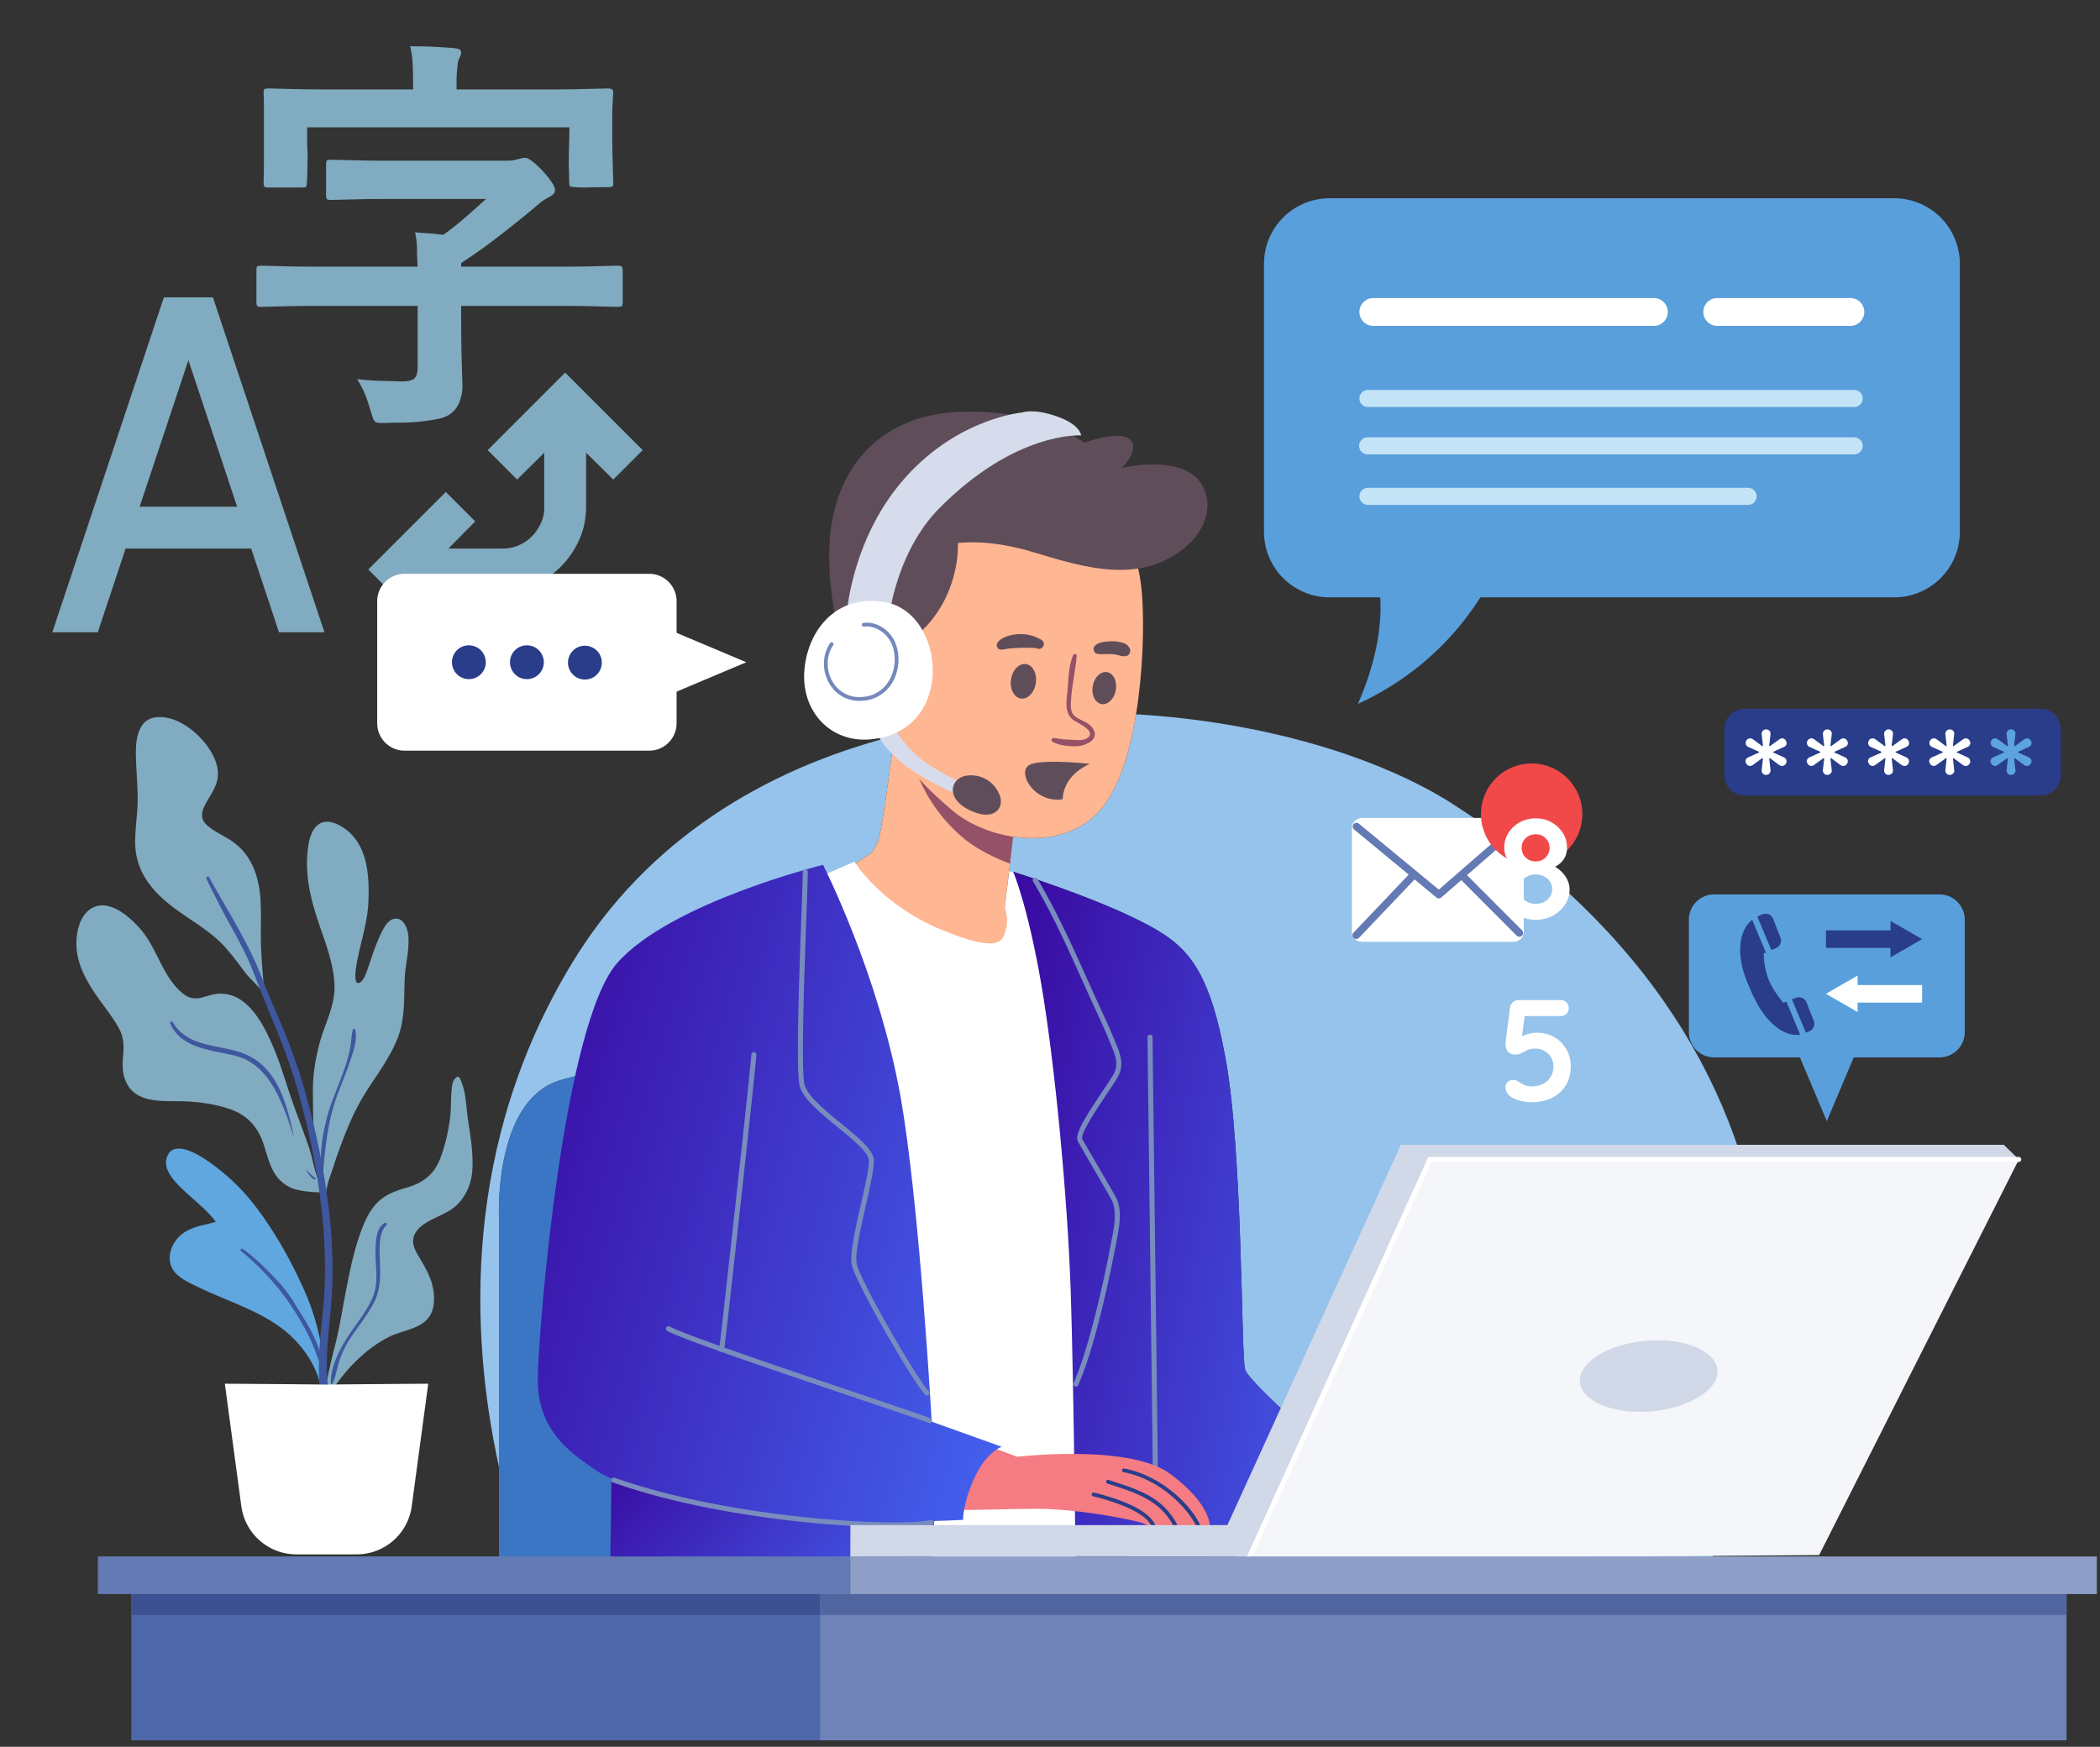 <svg width="232" height="193" fill="none" xmlns="http://www.w3.org/2000/svg"><rect width="100%" height="100%" fill="#333333" stroke="none"/><path d="m23.523 32.859 12.32 37h-5.022l-3.071-9.25H13.875l-3.071 9.25H5.78l12.322-37h5.42Zm2.673 23.125-5.384-16.188-5.383 16.188h10.767Zm2.927-35.844c.024-.963.036-1.915.036-2.854V12.335c0-.698-.012-1.397-.036-2.095 0-.12.024-.253.072-.398a2.03 2.03 0 0 1 .47-.072l3 .072c.987.024 1.998.036 3.034.036h9.937v-.397c0-.723-.012-1.457-.036-2.204-.025-.747-.12-1.47-.29-2.168 1.663 0 3.313.072 4.95.217.145.024.29.06.434.108.145.048.23.169.253.361 0 .145-.036.29-.108.434a3.31 3.31 0 0 0-.18.434c-.049.12-.085.3-.11.542-.023.24-.047.505-.072.795-.024.289-.036.554-.036.794V9.88h10.696c1.011 0 2.011-.013 2.999-.037l3.035-.072c.168 0 .325.036.47.108.072.12.108.241.108.362l-.072 1.264c-.024.434-.036.868-.036 1.301v2.096c0 .867.012 1.734.036 2.601l.072 2.638v.253a.243.243 0 0 1-.108.217c-.193.048-.35.072-.47.072h-.903c-.482 0-.976.012-1.482.036-.458 0-.867-.012-1.228-.036-.362-.024-.566-.06-.615-.108-.048-.193-.072-.482-.072-.868 0-.385-.012-.819-.036-1.3 0-.795.012-1.614.036-2.457.024-.843.036-1.47.036-1.88H33.93v1.41c0 .361.012.735.036 1.12.024.386.024.795 0 1.229 0 .698-.012 1.325-.036 1.878-.024.555-.06.868-.109.94a2.03 2.03 0 0 1-.47.072h-3.685c-.265 0-.421-.036-.47-.108-.048-.072-.072-.229-.072-.47Zm15.248 22.005c.578 0 1.012-.084 1.3-.253.29-.169.447-.578.47-1.228v-6.866H34.616c-.963 0-1.927.012-2.89.036l-2.891.073c-.193 0-.337-.036-.434-.109a1.265 1.265 0 0 1-.072-.397v-3.722c0-.096.036-.18.108-.253.145-.048.277-.072.398-.072l2.89.072c.964.024 1.928.036 2.891.036h11.527a24.477 24.477 0 0 1-.073-1.878c0-.627-.072-1.265-.217-1.915.482.048.952.084 1.41.108.457.024.94.072 1.445.144h.108a.59.59 0 0 1 .145.037 31.31 31.31 0 0 0 2.42-1.915c.772-.675 1.542-1.361 2.313-2.06H42.565c-1.012 0-2.012.012-3 .036l-3.035.072c-.192 0-.337-.036-.433-.108a1.265 1.265 0 0 1-.073-.398v-3.432c0-.096.024-.241.073-.434a1.98 1.98 0 0 1 .433-.072l3 .072c.987.024 1.999.036 3.035.036h13.477c.385 0 .747-.048 1.084-.144a4.98 4.98 0 0 1 .903-.18c.193 0 .47.144.831.433a10.4 10.4 0 0 1 1.084 1.011c.362.386.675.771.94 1.157.265.385.41.686.433.903 0 .24-.072.422-.216.542-.145.12-.326.24-.542.361a4.915 4.915 0 0 0-.976.65c-.313.266-.614.519-.903.76a136.54 136.54 0 0 1-3.758 2.999 64.4 64.4 0 0 1-3.975 2.818v.397h11.599c.963 0 1.915-.012 2.854-.036l2.855-.072c.169 0 .325.036.47.108.048.193.072.35.072.47v3.469c0 .096-.024.24-.072.433-.193.049-.35.073-.47.073l-2.855-.072c-.94-.025-1.89-.037-2.854-.037H50.947v1.193a195.344 195.344 0 0 0 .145 7.515v.145a4.91 4.91 0 0 1-.325 1.734 2.854 2.854 0 0 1-1.048 1.373c-.337.241-.807.422-1.41.542a20.68 20.68 0 0 1-1.987.29c-.722.072-1.397.108-2.023.108-.627 0-1.156.012-1.59.036h-.687c-.313 0-.53-.072-.65-.217-.072-.072-.157-.265-.253-.578a9.739 9.739 0 0 0-.217-.65 14.62 14.62 0 0 0-.578-1.735 11.061 11.061 0 0 0-.867-1.662c.819.096 1.638.157 2.457.18l2.457.073Zm23.378 10.84-2.999-2.963v5.962c0 1.277-.24 2.469-.723 3.577a9.85 9.85 0 0 1-1.987 2.963 8.646 8.646 0 0 1-2.927 1.987c-1.108.458-2.312.699-3.613.723h-5.962l2.963 2.999-3.252 3.252-8.564-8.564 8.564-8.563 3.252 3.252-2.963 2.999H55.5c.65 0 1.253-.12 1.807-.361a4.636 4.636 0 0 0 1.445-.976 5.04 5.04 0 0 0 1.012-1.481c.265-.579.385-1.18.361-1.807v-5.962l-2.999 2.963-3.252-3.252 8.563-8.564 8.564 8.564-3.252 3.252Z" fill="#81ABC0"/><path d="M187.986 175.319h-38.769c.645-2.321 2.196-10.851 2.196-10.851s-13.159-11.274-13.851-13.121c-.462-1.232-.231-24.049-2.194-34.554-1.963-10.504-4.502-12.621-9.812-15.237-5.487-2.704-13.622-5.233-13.622-5.233s1.617 3.732 3.117 12.505c1.501 8.774 2.886 23.549 3.233 33.707.314 9.211.533 29.144.571 32.784h-16.323c.277-2.606 1.366-13.202.86-14.314-.222-.491-5.61-.774-12.14-.938V118.41s-6.64-.464-13.865-.464c-6.744 0-13.998.404-16.84 1.964-5.887 3.232-5.425 14.43-5.425 14.43v27.726c-3.246-14.803-4.014-35.739 8.079-55.662 8.236-13.569 21.222-21.355 35.329-25.025.063.144.127.286.193.425-.463 3.681-1.374 10.568-1.795 11.325l-.577 1.039-2.886 1.963s5.54 7.849 12.352 9.119c.925.173 1.713.247 2.385.247 4.279 0 3.848-3.018 3.848-3.018l-1.039-2.193.906-7.849c.71.11 1.432.17 2.152.17 2.992 0 5.95-1.022 7.908-3.633 1.783-2.378 2.886-6.136 3.528-10.053 13.992.83 26.85 4.687 35.028 9.937 21.581 13.852 32.151 31.86 34.353 50.791 1.271 10.927-3.033 25.392-6.9 35.67Z" fill="#95C3EB"/><path d="M214.268 116.832h-24.896a2.79 2.79 0 0 1-2.79-2.79v-12.428a2.79 2.79 0 0 1 2.79-2.79h24.896a2.79 2.79 0 0 1 2.79 2.79v12.428a2.79 2.79 0 0 1-2.79 2.79Z" fill="#599FDC"/><path d="m201.82 123.874 3.945-9.351h-7.89l3.945 9.351Z" fill="#599FDC"/><path d="M201.726 104.736h7.126v1.043l3.494-2.015-3.494-2.014v1.043h-7.126v1.943Z" fill="#293D8A"/><path d="M212.346 108.834h-7.127v-1.043l-3.493 2.014 3.493 2.014v-1.042h7.127v-1.943Z" fill="#fff"/><path d="m197.351 110.666-.339.124s-1.057-1.207-1.606-2.522c-.549-1.315-.568-2.92-.568-2.92l.248-.104-1.507-3.607c-.269.21-.525.48-.732.83-.852 1.441-.768 3.653.09 5.814.858 2.16 1.775 4.087 3.449 5.299.987.715 1.834.84 2.491.736l-1.526-3.65ZM198.434 110.242l-.468.17 1.542 3.693a2.73 2.73 0 0 0 .466-.202.897.897 0 0 0 .406-1.119l-.806-2.03a.897.897 0 0 0-1.14-.512ZM194.757 101.005c-.19.068-.396.161-.604.283l1.539 3.684.518-.217c.45-.187.667-.7.49-1.153l-.809-2.077a.894.894 0 0 0-1.134-.52Z" fill="#293D8A"/><path d="M55.122 175.896V134.34s-.462-11.198 5.425-14.43c5.888-3.232 30.706-1.501 30.706-1.501v57.487H55.122Z" fill="#3A76C4"/><path d="M99.006 79.507s-1.5 12.583-2.078 13.622l-.577 1.039-2.886 1.963s5.54 7.849 12.351 9.118c6.811 1.27 6.234-2.77 6.234-2.77l-1.039-2.193 1.386-12.006s-12.352-5.655-13.391-8.773Z" fill="#FFB692"/><path d="m89.887 97.17 4.502-1.964s2.886 4.733 9.581 7.504c6.695 2.77 6.811 1.154 7.157 0 .346-1.154-.116-2.424-.116-2.424l.496-4.042 2.677.892 9.294 75.181-23.894 1.154-9.697-76.302Z" fill="#fff"/><path d="M111.935 96.323s1.616 3.732 3.116 12.505c1.502 8.774 2.886 23.549 3.233 33.707.346 10.159.577 33.361.577 33.361h30.129c.346 0 2.424-11.428 2.424-11.428s-13.16-11.274-13.852-13.121c-.462-1.232-.231-24.049-2.194-34.554-1.962-10.505-4.502-12.621-9.811-15.237-5.488-2.704-13.622-5.233-13.622-5.233Z" fill="url(#a)"/><path d="M127.633 162.669a.28.28 0 0 1-.279-.279c0-.825-.146-12.551-.288-23.892s-.289-23.069-.289-23.898a.278.278 0 1 1 .558 0c0 .825.147 12.551.289 23.891.141 11.342.288 23.07.288 23.899a.278.278 0 0 1-.279.279Z" fill="#788CBD"/><path d="m67.607 159.85-.23 16.046h35.092s1.501-13.622.923-14.891c-.577-1.27-35.785-1.155-35.785-1.155Z" fill="url(#b)"/><path d="M111.573 95.42c-1.523-.56-3.48-1.485-4.91-2.637-2.505-2.02-4.109-4.426-5.149-6.786 1.157 1.316 2.438 2.455 3.726 3.553 1.63 1.39 4.076 2.482 6.677 2.887l-.344 2.983Z" fill="#945168"/><path d="M123.248 56.074s2.424 4.156 2.886 9.235c.462 5.08 0 18.124-4.156 23.665-4.156 5.54-12.813 3.924-16.739.576-3.601-3.072-7.156-6.464-8.08-13.159-.923-6.695 1.963-19.393 10.159-22.048 8.195-2.655 15.93 1.731 15.93 1.731Z" fill="#FFB692"/><path d="M133.66 168.639s-.407 0-1.026-.017c-.145-.006-.307 0-.475-.006-.596-.017-1.322-.033-2.053-.055a77.81 77.81 0 0 0-.491-.017c-.725-.017-1.344.072-1.924.039h-.017c-.123-.006-.301.011-.447.016-.072.007-.139.012-.184.007-.334-.062-.401-.14-.764-.302-.469-.212-6.813-1.629-11.974-1.596-5.155.022-9.78.374-10.533-.257-.759-.641-1.216-7.118 3.186-7.543l5.412 2.053s12.358-1.466 16.888 1.875c4.542 3.342 4.402 5.803 4.402 5.803Z" fill="#F57C83"/><path d="M127.674 168.583c-.123-.006-.301.011-.446.016a5.563 5.563 0 0 0-.474-.636c-1.395-1.422-4.765-2.343-5.987-2.639a.207.207 0 0 1-.156-.25c.022-.112.139-.179.256-.157 1.78.43 5.557 1.529 6.629 3.331.033.05.122.223.178.335ZM130.108 168.561c-.162-.004-.329-.008-.491-.018-1.523-2.777-4.015-3.575-7.094-4.565l-.182-.061a.211.211 0 0 1-.133-.265.21.21 0 0 1 .265-.133l.177.06c3.256 1.045 5.876 1.885 7.458 4.982ZM132.635 168.622c-.145-.003-.307-.002-.475-.006-.924-1.942-3.981-5.192-8.025-5.95a.209.209 0 0 1-.173-.243.215.215 0 0 1 .244-.167c4.167.782 7.528 4.185 8.429 6.366Z" fill="#293D8A"/><path d="M99.93 71.091s2.539-1.212 4.329-4.617c1.789-3.406 1.558-6.465 1.558-6.465s3.232-.52 8.081.924c4.847 1.443 10.619 3.405 15.468.635 4.848-2.771 4.848-7.215 2.481-9.062-2.65-2.069-7.907-.808-7.907-.808s2.02-1.962.924-3.117c-1.097-1.154-5.079.347-5.079.347s-4.849-3.867-14.025-3.406c-9.178.462-13.565 6.869-14.084 14.025-.52 7.158 2.078 14.314 2.078 14.314l6.176-2.77Z" fill="#604D5A"/><path d="M118.725 82.45c-.106 0-.217-.002-.335-.008-.679-.026-1.533-.138-2.117-.503-.172-.108-.107-.39.105-.39h.001c.363.002.717.111 1.079.139.336.024.677.039 1.014.054.196.01.428.027.664.027.355 0 .717-.04.974-.21 1.127-.747-1.064-1.667-1.527-2.009-.97-.715-.775-1.949-.674-3.007.131-1.36.119-2.85.639-4.132a.238.238 0 0 1 .222-.14c.1 0 .192.062.18.195-.146 1.634-.524 3.246-.627 4.888-.043.683-.093 1.419.518 1.856.44.316.976.467 1.413.79.379.282.756.733.689 1.236-.059.448-.424.712-.801.898-.505.252-.908.316-1.417.316Z" fill="#945168"/><path d="M123.266 76.25c-.172.974-.88 1.661-1.581 1.538-.701-.124-1.129-1.014-.958-1.987.173-.973.88-1.661 1.582-1.537.7.124 1.129 1.013.957 1.987ZM114.433 75.48c-.156 1.05-.895 1.809-1.652 1.697-.756-.113-1.243-1.056-1.087-2.105.156-1.05.896-1.81 1.653-1.697.756.112 1.242 1.055 1.086 2.104ZM121.21 72.24c.539.09 1.084-.003 1.628.036.131.009.26.028.391.041.092.008-.174-.028-.044-.007l.083.014c.068.013.136.026.203.043.116.028.228.072.344.097.106.023.223.048.329.043l.178-.024-.112.02.221-.024c.309-.072.5-.43.414-.73a.692.692 0 0 0-.118-.234l-.071-.09.065.075-.071-.095a.35.35 0 0 0-.123-.124l-.131-.099c-.143-.1-.331-.157-.5-.2a4.071 4.071 0 0 0-.992-.128 6.881 6.881 0 0 0-.982.078c-.288.04-.609.138-.842.311-.181.135-.292.307-.26.543.026.196.18.418.39.453ZM115.053 70.695a2.32 2.32 0 0 0-.226-.116c-.065-.03-.244-.124-.109-.05l-.148-.08a3.391 3.391 0 0 0-.697-.249 4.629 4.629 0 0 0-1.622-.111c-.576.06-1.102.2-1.602.5-.07.044-.142.085-.201.144a5.45 5.45 0 0 0-.117.152l.033-.05a.567.567 0 0 0-.242.47c.001.18.094.329.25.415.188.105.367.055.561.005h-.293c.161.025.273.032.435-.004.006-.001.156-.039.057-.018-.093.02.157-.02.185-.023.031-.004.205-.022.021-.004l.102-.012c.086-.01.174-.021.261-.028.381-.03.761-.048 1.143-.06.354-.012.715-.015 1.069 0 .152.007.303.012.455.016.085.003.049.016-.01-.002l.095.024c.063.017.125.038.186.062.247.093.542-.085.633-.311a.538.538 0 0 0-.219-.67ZM117.794 86.742c.53-1.066 1.493-1.846 2.607-2.348-.966-.099-5.533-.521-6.685.133-1.291.733.239 3.676 2.908 3.824.28.015.535-.008.778-.046a3.85 3.85 0 0 1 .392-1.564Z" fill="#604D5A"/><path d="M96.697 80.547s.462 1.789 3.117 3.867c2.655 2.078 6.503 3.597 6.503 3.597l.308-1.346s-3.983-1.732-5.83-3.637c-1.847-1.904-2.077-2.943-2.077-2.943l-2.02.462Z" fill="#D6DCEB"/><path d="M107.087 85.668c2.137-.1 3.329 1.59 3.478 2.683.149 1.094-.878 2.32-3.279 1.243-2.984-1.338-2.335-3.827-.199-3.926Z" fill="#604D5A"/><path d="M98.37 67.33s.923-6.635 5.368-11.14c8.485-8.6 15.7-8.081 15.7-8.081s-.058-1.212-2.771-2.135c-2.547-.867-3.694-.404-3.694-.404s-6.984.577-12.871 7.099c-5.887 6.522-6.522 14.833-6.522 14.833l4.79-.173Z" fill="#D6DCEB"/><path d="M97.736 66.521c-5.558-.942-8.657 3.406-8.888 7.792-.231 4.387 2.956 7.722 7.214 7.388 9.582-.75 8.485-14.025 1.674-15.18Z" fill="#fff"/><path d="M94.969 77.439c-1.467 0-2.708-.738-3.416-2.036-.76-1.391-.696-3.104.162-4.363a.21.21 0 0 1 .346.236c-.77 1.13-.826 2.672-.141 3.926.65 1.19 1.797 1.865 3.156 1.816 1.27-.034 2.346-.615 3.03-1.636.781-1.165.961-2.774.458-4.099-.5-1.314-1.869-2.21-3.113-2.047a.21.21 0 0 1-.235-.18.209.209 0 0 1 .18-.235c1.456-.195 2.985.8 3.559 2.313.55 1.448.353 3.207-.501 4.481-.762 1.137-1.958 1.784-3.367 1.822l-.118.002Z" fill="#7588BB"/><path d="M90.926 95.554s-16.853 4.155-22.74 10.85c-5.888 6.696-8.658 39.71-8.774 45.828-.115 6.118 4.156 8.658 6.696 10.389 2.54 1.732 13.736 4.849 22.74 5.311 9.004.461 17.547 0 17.547 0s-.029-1.963 1.355-4.849c1.285-2.677 2.916-3.232 2.916-3.232l-7.735-2.771s-1.354-24.266-3.463-36.015c-2.424-13.506-8.542-25.511-8.542-25.511Z" fill="url(#c)"/><path d="m118.862 153.203-.114-.024a.28.28 0 0 1-.142-.368c1.58-3.563 3.216-10.557 4.137-15.464l.076-.397c.279-1.443.626-3.238-.067-4.477-.353-.632-1.15-2.004-1.917-3.322a200.31 200.31 0 0 1-1.757-3.048c-.407-.754.873-2.767 2.726-5.528.5-.746.933-1.391 1.185-1.827.661-1.143.221-2.189-.288-3.401l-.173-.418c-.461-1.133-.987-2.268-1.493-3.365-.207-.448-.415-.897-.619-1.349-.271-.596-.543-1.203-.818-1.817-1.632-3.636-3.318-7.396-5.479-11.029a.28.28 0 0 1 .48-.284c2.176 3.659 3.869 7.434 5.507 11.085.276.613.547 1.219.818 1.816.204.449.41.897.617 1.344.51 1.103 1.037 2.244 1.504 3.389l.17.412c.52 1.236 1.056 2.514.257 3.896-.262.453-.699 1.105-1.205 1.858-.965 1.44-2.976 4.438-2.698 4.953.204.378.954 1.667 1.748 3.032.768 1.322 1.568 2.697 1.922 3.33.793 1.418.424 3.324.128 4.856l-.076.393c-.336 1.788-2.113 10.937-4.174 15.587a.28.28 0 0 1-.255.167ZM102.411 154.184a.276.276 0 0 1-.198-.082c-1.312-1.322-7.637-12.275-8.108-14.335-.258-1.127.39-3.987 1.015-6.753.485-2.143.987-4.36.844-4.959-.213-.897-1.83-2.219-3.395-3.496-1.89-1.544-3.844-3.14-4.222-4.578-.43-1.634-.063-11.865.18-18.635.088-2.434.157-4.357.157-5.042a.28.28 0 0 1 .558 0c0 .695-.069 2.623-.157 5.062-.227 6.328-.608 16.918-.199 18.473.333 1.262 2.3 2.87 4.036 4.288 1.712 1.398 3.328 2.719 3.585 3.799.172.725-.298 2.804-.843 5.21-.584 2.58-1.245 5.503-1.015 6.507.462 2.02 6.672 12.768 7.96 14.066a.278.278 0 0 1-.198.475ZM79.729 149.394l-.04-.003a.28.28 0 0 1-.237-.315c.205-1.451 3.407-30.352 3.554-32.566a.276.276 0 0 1 .297-.26.28.28 0 0 1 .26.297c-.148 2.217-3.353 31.154-3.559 32.607a.28.28 0 0 1-.275.24Z" fill="#788CBD"/><path d="m102.7 157.243-.105-.02c-.709-.287-3.844-1.345-7.814-2.683-8.01-2.702-18.982-6.402-21.068-7.486a.279.279 0 0 1 .257-.495c2.048 1.064 13.447 4.909 20.99 7.452 3.978 1.342 7.12 2.401 7.845 2.695a.278.278 0 0 1-.105.537ZM98.847 168.751c-7.05 0-20.718-1.271-31.101-4.943a.28.28 0 1 1 .186-.526c13.117 4.64 31.466 5.432 34.88 4.665a.279.279 0 0 1 .122.545c-.739.165-2.168.259-4.087.259Z" fill="#788CBD"/><path d="M18.152 99.446c2.189 1.925 4.96 3.159 6.881 5.385.756.876 1.435 1.808 2.137 2.727.51.668 1.873 1.777 2.094 2.617.098.37.077-.131-.02-.502l-.017-.046a66.34 66.34 0 0 1-.389-5.121c-.06-1.706.047-3.42-.06-5.124-.15-2.404-.901-4.732-2.866-6.237-.96-.737-2.195-1.185-3.078-2.002-.838-.775-.502-1.663-.01-2.528.462-.81 1.02-1.605 1.2-2.537.205-1.059-.193-2.151-.73-3.053-1.143-1.919-3.679-4.059-6.08-3.772-2.002.24-2.229 2.55-2.2 4.158.028 1.565.183 3.124.197 4.69.016 1.608-.258 3.186-.28 4.786-.04 2.724 1.219 4.799 3.22 6.559Z" fill="#81ABC0"/><path d="M38.488 124.431a25.739 25.739 0 0 1 2.168-4.133c1.18-1.814 2.488-3.581 3.28-5.611.809-2.074.69-4.291.77-6.475.058-1.604.535-3.204.406-4.812-.062-.772-.506-2.02-1.505-1.892-.776.099-1.237 1.062-1.536 1.676-.521 1.073-.882 2.216-1.27 3.341-.15.44-.294.888-.485 1.313-.111.247-.465.85-.798.768-.567-.14-.052-2.456.032-2.866.424-2.06 1.061-3.975 1.15-6.094.128-3.073-.11-6.732-3.116-8.412-.786-.44-1.781-.701-2.528-.044-.736.648-.944 1.772-1.054 2.696-.335 2.838.333 5.526 1.242 8.196.751 2.205 1.646 4.48 1.711 6.838.063 2.27-1.118 4.281-1.672 6.426-.883 3.416-.7 5.228-.705 6.334a53.326 53.326 0 0 0 .146 4.14c.094 1.271.204 2.542.359 3.806.032.256.06.523.095.79-.488-1.175-.66-2.521-1.064-3.703-.718-2.1-1.552-4.156-2.242-6.266-.57-1.744-1.108-3.499-1.86-5.175-.706-1.573-1.557-3.235-2.873-4.389-.796-.697-1.76-1.105-2.824-1.097-.68.005-1.292.241-1.942.413-.8.211-1.43.138-2.087-.368-2.155-1.656-2.81-4.624-4.404-6.721-1.19-1.564-4.012-4.23-6.087-2.524-1.101.904-1.405 2.652-1.347 3.992.073 1.682.807 3.219 1.682 4.625.931 1.495 2.132 2.833 2.987 4.371.506.907.585 1.777.505 2.801-.075.965-.16 1.9.169 2.83.987 2.795 4.071 2.405 6.47 2.478 1.678.051 3.478.301 5.071.838 1.842.619 3.04 1.818 3.698 3.639.476 1.318.73 2.815 1.628 3.935.422.526.98.915 1.594 1.187.935.413 3.787.593 3.808.333.07-.872.484-1.792.743-2.62a51.752 51.752 0 0 1 1.685-4.564ZM51.728 123.905c-.248-1.598-.2-3.359-.957-4.826-.054-.105-.197-.132-.295-.078-.542.301-.564 1.177-.609 1.714-.073.89-.018 1.783-.128 2.671-.192 1.56-.552 3.168-1.115 4.638-.635 1.664-1.792 2.607-3.471 3.126-1.08.333-2.138.624-3.038 1.34-.807.641-1.367 1.526-1.783 2.457-1.12 2.515-1.655 5.325-2.175 8.012-.35 1.809-.635 3.626-1.074 5.417-.44 1.789-.91 3.57-1.163 5.398-.042.092-.087.183-.126.277-.115.273.312.421.46.193 1.734-2.668 3.845-5.064 6.727-6.533 1.3-.664 3.03-.801 4.114-1.844.826-.794.94-2.004.816-3.083-.162-1.418-.841-2.585-1.55-3.793-.388-.664-.847-1.374-.69-2.181.148-.761.78-1.32 1.408-1.71 1.198-.744 2.599-1.079 3.58-2.15.91-.996 1.415-2.234 1.516-3.576.135-1.787-.173-3.704-.447-5.469Z" fill="#81ABC0"/><path d="M28.09 133.118a23.004 23.004 0 0 0-5.453-5.05c-1.108-.736-3.723-2.188-4.25-.017-.31 1.273.935 2.525 1.755 3.323 1.232 1.199 2.657 2.233 3.696 3.615-1.287.41-2.631.49-3.75 1.38-1.323 1.054-1.917 3.088-.605 4.378.64.629 1.488 1.015 2.285 1.401 1.035.501 2.09.956 3.151 1.4 2.292.957 4.613 1.928 6.567 3.496 1.992 1.598 3.865 4.3 4.023 6.908.016.248-.079.022.07-.092.08.073.354-.058.353-.203-.041-3.869-.736-7.553-2.318-11.097-1.465-3.286-3.314-6.596-5.523-9.442Z" fill="#60A6DF"/><path d="M22.807 97.1a109.653 109.653 0 0 0 2.663 5.172c.902 1.644 1.803 3.276 2.477 5.03.831 2.16 1.702 4.287 2.58 6.428.913 2.225 1.729 4.493 2.383 6.807 1.278 4.519 2.227 9.17 2.696 13.843.239 2.377.347 4.767.282 7.155-.051 1.866-.262 3.712-.437 5.569-.182 1.931-.314 3.885-.152 5.823.135 1.621.392 3.547 1.65 4.703.246.226.594-.056.451-.349-1.494-3.064-1.41-6.405-1.124-9.727.157-1.835.376-3.659.438-5.5a55.076 55.076 0 0 0-.234-7.024c-.433-4.586-1.348-9.118-2.534-13.566a61.38 61.38 0 0 0-2.228-6.713c-.87-2.2-1.874-4.339-2.716-6.551-1.523-3.998-3.845-7.544-5.902-11.27-.106-.194-.387-.024-.293.17Z" fill="#3E579E"/><path d="M35.675 129.798c.242-2.911.5-5.716 1.481-8.494.458-1.295 1.013-2.555 1.455-3.855.365-1.076.91-2.55.63-3.692-.032-.128-.217-.121-.252 0-.188.652-.168 1.368-.303 2.037a18.233 18.233 0 0 1-.51 1.925c-.431 1.345-.994 2.635-1.482 3.959-.942 2.559-1.425 5.393-1.22 8.12.01.129.19.129.2 0ZM18.8 113.064c1.156 2.792 4.631 2.953 7.162 3.579 1.807.446 3.141 1.652 4.1 3.217 1.048 1.712 1.757 3.722 2.34 5.633l.034-.009c-.708-3.347-1.722-7.377-5.172-8.934-2.765-1.248-6.408-.621-8.177-3.607-.087-.147-.356-.048-.287.121ZM33.848 129.357c.138.186.264.38.405.562.07.09.142.175.23.247.092.075.198.167.322.164.052-.001.088-.058.06-.104-.057-.094-.16-.15-.24-.221-.083-.073-.167-.145-.248-.22-.162-.153-.31-.319-.467-.476l-.062.048ZM26.62 138.215c1.993 1.637 3.833 3.573 5.294 5.695a34.516 34.516 0 0 1 1.928 3.172c.639 1.183 1.058 2.434 1.559 3.676.037.094.21.096.196-.026-.276-2.627-1.94-4.878-3.272-7.063-.692-1.135-1.552-2.05-2.477-2.996-.955-.977-1.929-1.902-3.049-2.69-.136-.096-.31.125-.18.232ZM42.496 135.123c-.96.544-.992 2.061-1.01 3.03-.037 1.861.424 3.608-.393 5.381-.737 1.602-1.916 2.939-2.842 4.427-.867 1.392-1.723 3.172-1.704 4.848.001.096.15.152.195.053.35-.761.475-1.625.725-2.423.281-.896.674-1.71 1.183-2.499.892-1.381 1.986-2.639 2.71-4.125.761-1.566.65-3.117.6-4.813-.033-1.082-.14-2.821.731-3.625.137-.126-.038-.342-.195-.254Z" fill="#3E579E"/><path d="M36.075 152.982c-3.868-.053-11.236-.096-11.236-.096l1.823 13.537a6.136 6.136 0 0 0 6.082 5.317h6.661a6.137 6.137 0 0 0 6.082-5.317l1.824-13.537s-7.368.043-11.236.096Z" fill="#fff"/><path d="m223.041 128.106-22.068 43.711-64.335.462 19.854-44.789 66.549.616Z" fill="#F5F6F9"/><path d="m93.94 172.006.012-3.498h41.647l19.162-42.019h66.606l1.674 1.617h-65.067l-19.912 43.865s-44.123-.08-44.123.035Z" fill="#D1D8E8"/><path d="M189.633 152.226c-.727 2.181-4.671 3.865-8.811 3.761-4.139-.103-6.905-1.955-6.179-4.136.727-2.179 4.672-3.863 8.811-3.759 4.139.103 6.906 1.955 6.179 4.134Z" fill="#D1D8E8"/><path d="m138.063 172.251-.116-.026a.28.28 0 0 1-.139-.369l19.987-44.029h65.247a.28.28 0 0 1 0 .558h-64.888l-19.838 43.702a.28.28 0 0 1-.253.164Z" fill="#fff"/><path d="M14.508 192.287H91.04v-16.968H14.508v16.968Z" fill="#4F68A9"/><path d="M90.603 192.287h137.699v-16.968H90.604v16.968Z" fill="#6F83B8"/><path d="M14.508 178.436h76.095v-3.117H14.508v3.117Z" fill="#3D5192"/><path d="M228.302 178.436H90.604v-3.117h137.698v3.117Z" fill="#5165A1"/><path d="M94.388 176.127H10.813v-4.156h83.575v4.156Z" fill="#647AB4"/><path d="M231.65 176.127H93.952v-4.156H231.65v4.156Z" fill="#8E9EC7"/><path d="M71.719 82.941H44.7a3.027 3.027 0 0 1-3.027-3.027V66.426a3.028 3.028 0 0 1 3.027-3.028H71.72a3.028 3.028 0 0 1 3.027 3.028v13.488a3.027 3.027 0 0 1-3.027 3.027Z" fill="#fff"/><path d="M82.445 73.17 72.298 68.89v8.563l10.147-4.282Z" fill="#fff"/><path d="M53.669 73.17a1.869 1.869 0 1 1-3.738 0 1.869 1.869 0 0 1 3.738 0ZM60.079 73.17a1.869 1.869 0 1 1-3.738 0 1.869 1.869 0 0 1 3.738 0ZM66.488 73.17a1.869 1.869 0 1 1-3.737 0 1.869 1.869 0 0 1 3.737 0Z" fill="#293D8A"/><path d="M209.265 21.905h-62.373a7.253 7.253 0 0 0-7.253 7.254v29.59a7.253 7.253 0 0 0 7.253 7.253h5.59c.158 2.682-.227 6.672-2.467 11.774 7.206-3.324 11.356-8.316 13.524-11.774h45.726a7.253 7.253 0 0 0 7.253-7.253v-29.59a7.253 7.253 0 0 0-7.253-7.253Z" fill="#599FDC"/><path d="M182.657 36.008h-30.936a1.539 1.539 0 1 1 0-3.078h30.936a1.54 1.54 0 1 1 0 3.078Z" fill="#fff"/><path d="M204.84 44.974h-53.715a.942.942 0 1 1 0-1.886h53.715a.943.943 0 1 1 0 1.886ZM204.84 50.206h-53.715a.943.943 0 1 1 0-1.885h53.715a.943.943 0 1 1 0 1.886ZM193.123 55.786h-41.998a.943.943 0 1 1 0-1.886h41.998a.943.943 0 1 1 0 1.886Z" fill="#C3E4F7"/><path d="M204.419 36.008h-14.758a1.54 1.54 0 0 1 0-3.078h14.758a1.538 1.538 0 1 1 0 3.078ZM167.223 104.057h-16.758c-.616 0-1.115-.5-1.115-1.116V91.494c0-.616.499-1.116 1.115-1.116h16.758c.616 0 1.115.5 1.115 1.116v11.447c0 .616-.499 1.116-1.115 1.116Z" fill="#fff"/><path d="M158.96 99.262a.419.419 0 0 1-.266-.096l-9.12-7.533a.419.419 0 0 1 .532-.645l8.847 7.306 8.621-7.501a.419.419 0 0 1 .549.631l-8.888 7.734a.419.419 0 0 1-.275.104Z" fill="#647AB4"/><path d="M149.84 103.745a.417.417 0 0 1-.303-.707l6.379-6.705a.417.417 0 0 1 .591-.015.42.42 0 0 1 .015.592l-6.379 6.705a.417.417 0 0 1-.303.13ZM167.848 103.499a.417.417 0 0 1-.296-.123l-6.353-6.37a.418.418 0 0 1 .593-.591l6.353 6.37a.419.419 0 0 1-.297.714Z" fill="#647AB4"/><path d="M174.808 89.955a5.598 5.598 0 1 1-11.197 0 5.598 5.598 0 0 1 11.197 0Z" fill="#F1494A"/><path d="m171.451 95.942-.032-.368a3.64 3.64 0 0 1 1.056.704c.299.288.528.603.688.944.16.341.24.693.24 1.056 0 .608-.17 1.168-.512 1.68-.33.501-.778.907-1.344 1.216a3.972 3.972 0 0 1-1.888.448 3.978 3.978 0 0 1-1.888-.448 3.855 3.855 0 0 1-1.36-1.216 3.04 3.04 0 0 1-.496-1.68c0-.49.102-.912.304-1.264.214-.363.475-.667.784-.912.32-.245.635-.448.944-.608l-.128.448a3.448 3.448 0 0 1-.784-.448 2.43 2.43 0 0 1-.608-.768c-.16-.31-.24-.672-.24-1.088 0-.597.155-1.136.464-1.616.31-.49.726-.88 1.248-1.168a3.646 3.646 0 0 1 1.76-.432c.651 0 1.232.144 1.744.432.523.288.939.677 1.248 1.168.31.48.464 1.019.464 1.616 0 .459-.09.843-.272 1.152-.181.31-.4.555-.656.736-.256.181-.501.32-.736.416Zm-3.344-2.272c0 .288.064.544.192.768.139.224.326.405.56.544.235.128.502.192.8.192.299 0 .56-.064.784-.192.235-.139.416-.32.544-.544.139-.224.208-.48.208-.768 0-.427-.149-.779-.448-1.056-.288-.288-.65-.432-1.088-.432-.448 0-.821.144-1.12.432-.288.277-.432.63-.432 1.056Zm1.552 6.192c.512 0 .944-.155 1.296-.464.352-.32.528-.704.528-1.152 0-.31-.08-.587-.24-.832a1.637 1.637 0 0 0-.656-.576 1.923 1.923 0 0 0-.928-.224c-.341 0-.65.075-.928.224-.277.139-.496.33-.656.576a1.49 1.49 0 0 0-.24.832c0 .448.176.832.528 1.152.352.31.784.464 1.296.464Zm-.528 21.92c-.394 0-.816-.059-1.264-.176-.448-.128-.816-.309-1.104-.544a1.32 1.32 0 0 1-.336-.448 1.516 1.516 0 0 1-.112-.544c0-.181.075-.352.224-.512.16-.16.384-.24.672-.24.192 0 .432.101.72.304.171.107.358.203.56.288.203.085.411.128.624.128.512 0 .955-.091 1.328-.272.374-.192.662-.453.864-.784.203-.331.304-.72.304-1.168 0-.405-.096-.752-.288-1.04a1.858 1.858 0 0 0-.736-.672 2.032 2.032 0 0 0-.976-.24c-.33 0-.618.053-.864.16a6.784 6.784 0 0 0-.672.336c-.202.107-.405.16-.608.16-.352 0-.613-.075-.784-.224a1.04 1.04 0 0 1-.32-.56 1.836 1.836 0 0 1-.032-.576l.496-3.888a.899.899 0 0 1 .32-.544.98.98 0 0 1 .64-.224h4.624c.256 0 .47.085.64.256a.868.868 0 0 1 .256.64.849.849 0 0 1-.256.624.898.898 0 0 1-.64.24h-4.128l.176-.144-.432 3.248-.208-.608c.064-.107.203-.208.416-.304.214-.096.459-.176.736-.24.278-.075.55-.112.816-.112.715 0 1.355.165 1.92.496.566.32 1.008.763 1.328 1.328.331.555.496 1.184.496 1.888 0 .8-.181 1.499-.544 2.096a3.668 3.668 0 0 1-1.536 1.392c-.65.32-1.424.48-2.32.48Z" fill="#fff"/><path d="M225.44 87.894h-32.706c-1.233 0-2.232-1-2.232-2.232v-5.117c0-1.233.999-2.232 2.232-2.232h32.706c1.233 0 2.232 1 2.232 2.232v5.117a2.232 2.232 0 0 1-2.232 2.232Z" fill="#293D8A"/><path d="M195.095 85.616a.44.44 0 0 1-.354-.157.524.524 0 0 1-.117-.392l.14-1.241-.015-.063-.078.016-1.021.738a.48.48 0 0 1-.393.102.486.486 0 0 1-.329-.244c-.095-.167-.113-.314-.056-.44a.504.504 0 0 1 .291-.266l1.146-.518.048-.047-.048-.047-1.146-.519a.463.463 0 0 1-.282-.298.51.51 0 0 1 .047-.408.49.49 0 0 1 .329-.244.516.516 0 0 1 .393.087l1.021.754.078.015.015-.063-.14-1.24a.508.508 0 0 1 .125-.393.483.483 0 0 1 .377-.157.466.466 0 0 1 .471.549l-.141 1.241.015.063.08-.015 1.02-.738a.495.495 0 0 1 .401-.103.45.45 0 0 1 .321.244c.094.167.113.314.054.44a.5.5 0 0 1-.29.266l-1.146.519-.047.047.047.047 1.146.518a.49.49 0 0 1 .29.298.456.456 0 0 1-.054.408.446.446 0 0 1-.321.244.526.526 0 0 1-.401-.086l-1.02-.754-.08-.016-.015.063.141 1.24a.457.457 0 0 1-.117.393.509.509 0 0 1-.385.157ZM201.859 85.616a.44.44 0 0 1-.353-.157.52.52 0 0 1-.118-.392l.141-1.241-.016-.063-.078.016-1.021.738a.478.478 0 0 1-.392.102.49.49 0 0 1-.33-.243c-.094-.168-.112-.315-.055-.44a.503.503 0 0 1 .29-.267l1.147-.518.047-.047-.047-.047-1.147-.519a.468.468 0 0 1-.282-.298.514.514 0 0 1 .047-.408.494.494 0 0 1 .33-.244.512.512 0 0 1 .392.087l1.021.754.078.015.016-.063-.141-1.24a.508.508 0 0 1 .125-.393.483.483 0 0 1 .378-.156.465.465 0 0 1 .471.549l-.142 1.24.016.063.079-.015 1.02-.738a.495.495 0 0 1 .401-.103.45.45 0 0 1 .322.244c.093.167.112.314.054.44a.5.5 0 0 1-.29.266l-1.146.519-.047.047.047.047 1.146.518a.495.495 0 0 1 .29.298.463.463 0 0 1-.054.409.446.446 0 0 1-.322.243.527.527 0 0 1-.401-.086l-1.02-.754-.079-.016-.016.063.142 1.24a.454.454 0 0 1-.118.393.507.507 0 0 1-.385.157ZM208.624 85.616a.439.439 0 0 1-.353-.157.52.52 0 0 1-.118-.392l.141-1.241-.015-.063-.079.016-1.021.738a.48.48 0 0 1-.392.102.487.487 0 0 1-.33-.244c-.094-.167-.113-.314-.055-.44a.502.502 0 0 1 .29-.266l1.147-.518.047-.047-.047-.047-1.147-.519a.466.466 0 0 1-.282-.298.514.514 0 0 1 .047-.408.492.492 0 0 1 .33-.244.514.514 0 0 1 .392.087l1.021.754.079.015.015-.063-.141-1.24a.505.505 0 0 1 .126-.393.48.48 0 0 1 .377-.157c.146 0 .266.052.36.157a.46.46 0 0 1 .11.392l-.141 1.241.016.063.079-.015 1.02-.738a.495.495 0 0 1 .401-.103.45.45 0 0 1 .322.244c.093.167.112.314.054.44a.504.504 0 0 1-.29.266l-1.146.519-.048.047.048.047 1.146.518a.495.495 0 0 1 .29.298.462.462 0 0 1-.054.408.446.446 0 0 1-.322.244.526.526 0 0 1-.401-.086l-1.02-.754-.079-.016-.016.063.141 1.24a.45.45 0 0 1-.117.393.507.507 0 0 1-.385.157ZM215.388 85.616a.437.437 0 0 1-.352-.157.52.52 0 0 1-.118-.392l.141-1.241-.016-.063-.078.016-1.021.738a.48.48 0 0 1-.393.102.486.486 0 0 1-.329-.243c-.095-.168-.113-.315-.056-.44a.504.504 0 0 1 .291-.267l1.146-.518.048-.047-.048-.047-1.146-.519a.463.463 0 0 1-.282-.298.51.51 0 0 1 .047-.408.49.49 0 0 1 .329-.244.516.516 0 0 1 .393.087l1.021.754.078.015.016-.063-.141-1.24a.505.505 0 0 1 .125-.393.483.483 0 0 1 .377-.156.466.466 0 0 1 .471.549l-.141 1.24.015.063.08-.015 1.02-.738a.494.494 0 0 1 .401-.103.45.45 0 0 1 .321.244c.094.167.113.314.054.44a.5.5 0 0 1-.29.266l-1.146.519-.047.047.047.047 1.146.518a.49.49 0 0 1 .29.298.456.456 0 0 1-.054.409.447.447 0 0 1-.321.243.526.526 0 0 1-.401-.086l-1.02-.754-.08-.016-.015.063.141 1.24a.457.457 0 0 1-.117.393.511.511 0 0 1-.386.157Z" fill="#fff"/><path d="M222.154 85.616a.44.44 0 0 1-.353-.157.52.52 0 0 1-.118-.392l.142-1.241-.017-.063-.078.016-1.021.738a.48.48 0 0 1-.393.102.49.49 0 0 1-.329-.244c-.094-.167-.112-.314-.055-.44a.502.502 0 0 1 .29-.266l1.147-.518.047-.047-.047-.047-1.147-.519a.468.468 0 0 1-.282-.298.514.514 0 0 1 .047-.408.494.494 0 0 1 .329-.244.514.514 0 0 1 .393.087l1.021.754.078.015.017-.063-.142-1.24a.508.508 0 0 1 .125-.393.483.483 0 0 1 .378-.157.465.465 0 0 1 .47.55l-.141 1.24.016.063.079-.015 1.02-.738a.495.495 0 0 1 .401-.103.45.45 0 0 1 .322.244c.093.167.112.314.054.44a.5.5 0 0 1-.29.266l-1.146.519-.048.047.048.047 1.146.518a.495.495 0 0 1 .29.298.462.462 0 0 1-.054.408.446.446 0 0 1-.322.244.526.526 0 0 1-.401-.086l-1.02-.754-.079-.016-.016.063.141 1.24a.45.45 0 0 1-.117.393.507.507 0 0 1-.385.157Z" fill="#5DA4DE"/><defs><linearGradient id="a" x1="114.584" y1="95.653" x2="164.069" y2="105.635" gradientUnits="userSpaceOnUse"><stop stop-color="#3A0CA3"/><stop offset="1" stop-color="#4361EE"/></linearGradient><linearGradient id="b" x1="69.803" y1="159.712" x2="95.448" y2="183.198" gradientUnits="userSpaceOnUse"><stop stop-color="#3A0CA3"/><stop offset="1" stop-color="#4361EE"/></linearGradient><linearGradient id="c" x1="62.85" y1="94.943" x2="124.619" y2="112.677" gradientUnits="userSpaceOnUse"><stop stop-color="#3A0CA3"/><stop offset="1" stop-color="#4361EE"/></linearGradient></defs></svg>